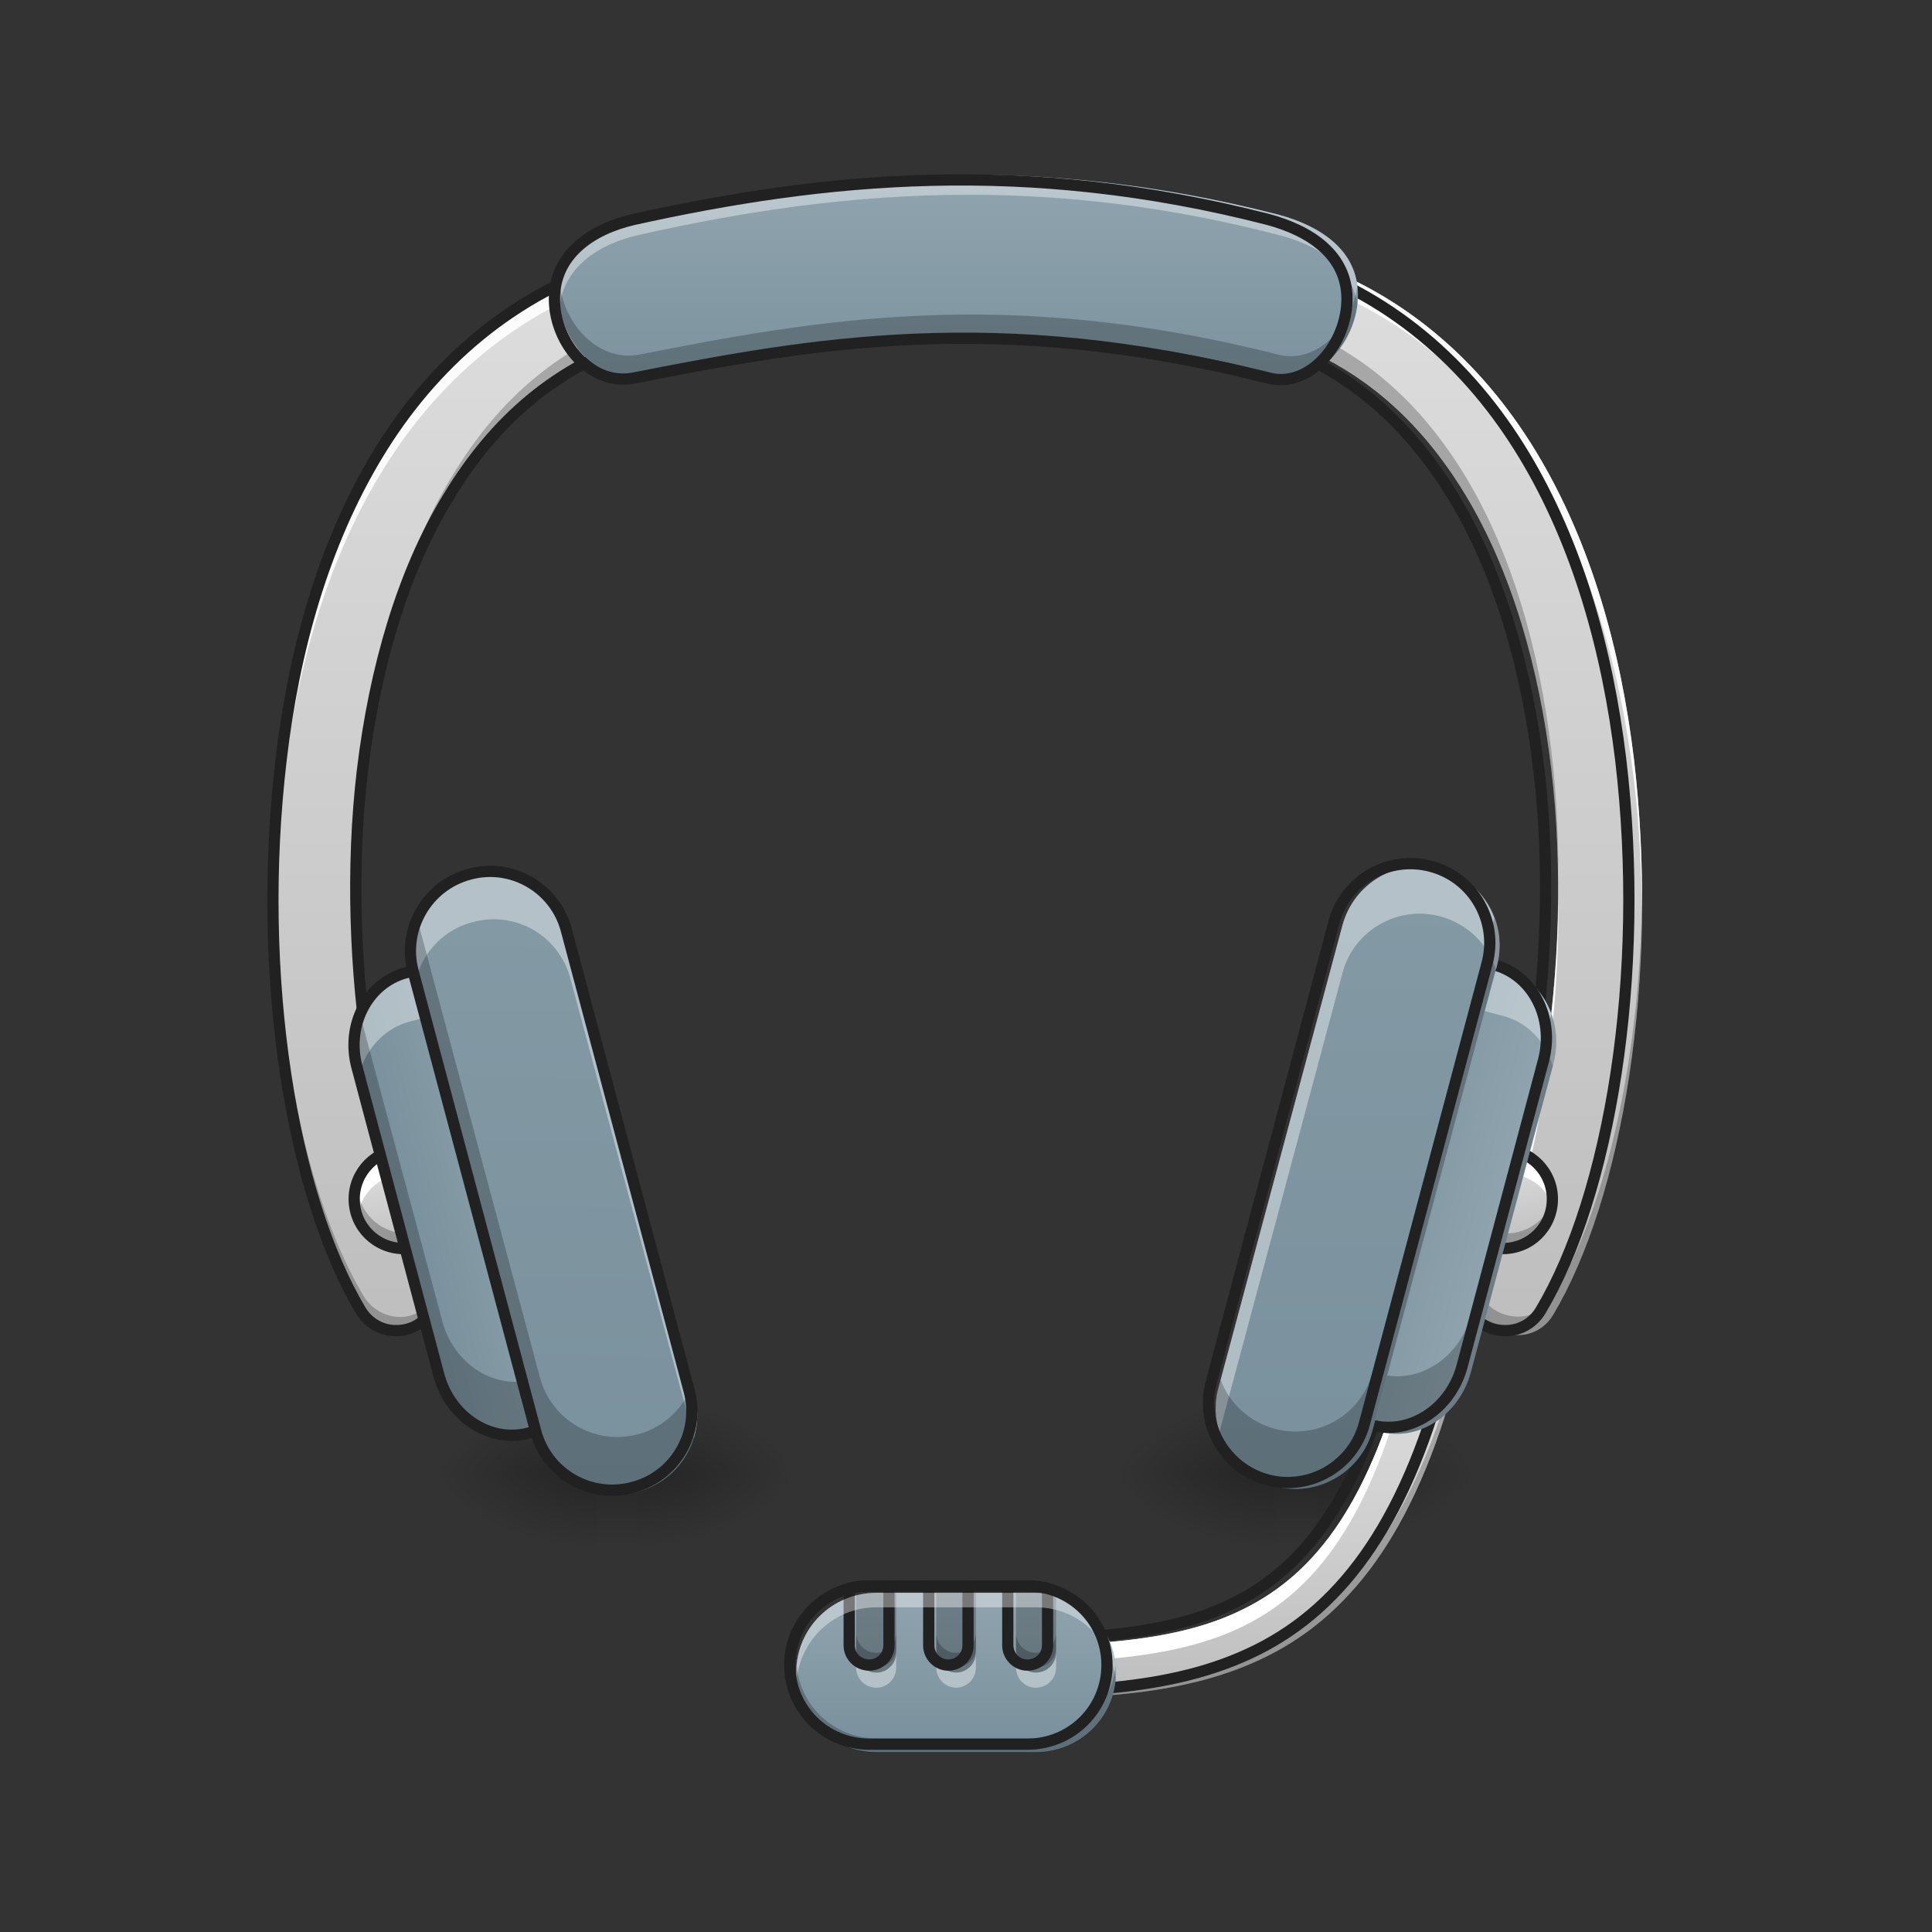 <svg height="16" viewBox="0 0 16 16" width="16" xmlns="http://www.w3.org/2000/svg" xmlns:xlink="http://www.w3.org/1999/xlink"><rect x="0" y="0" width="16" height="16" fill="#333333" stroke="none"/><linearGradient id="a"><stop offset="0" stop-color="#bdbdbd"/><stop offset="1" stop-color="#e0e0e0"/></linearGradient><linearGradient id="b" gradientUnits="userSpaceOnUse" x1="5.292" x2="5.292" xlink:href="#a" y1="11.371" y2="1.448"/><linearGradient id="c" gradientUnits="userSpaceOnUse" x1="10.254" x2="10.254" xlink:href="#a" y1="11.371" y2="1.448"/><linearGradient id="d"><stop offset="0" stop-color="#78909c"/><stop offset="1" stop-color="#90a4ae"/></linearGradient><linearGradient id="e" gradientUnits="userSpaceOnUse" x1="7.938" x2="7.938" xlink:href="#d" y1="3.433" y2="1.448"/><linearGradient id="f"><stop offset="0" stop-opacity=".275"/><stop offset="1" stop-opacity="0"/></linearGradient><linearGradient id="g" gradientTransform="matrix(.001 0 0 .031 10.399 4.9)" gradientUnits="userSpaceOnUse" x1="254" x2="254" xlink:href="#f" y1="233.5" y2="254.667"/><linearGradient id="h"><stop offset="0" stop-opacity=".314"/><stop offset=".222" stop-opacity=".275"/><stop offset="1" stop-opacity="0"/></linearGradient><radialGradient id="i" cx="450.909" cy="189.579" gradientTransform="matrix(0 -.039 -.07 -0 24.06 29.979)" gradientUnits="userSpaceOnUse" r="21.167" xlink:href="#h"/><radialGradient id="j" cx="450.909" cy="189.579" gradientTransform="matrix(-0 .039 .07 0 -2.602 -5.583)" gradientUnits="userSpaceOnUse" r="21.167" xlink:href="#h"/><radialGradient id="k" cx="450.909" cy="189.579" gradientTransform="matrix(-0 -.039 .07 -0 -2.602 29.978)" gradientUnits="userSpaceOnUse" r="21.167" xlink:href="#h"/><radialGradient id="l" cx="450.909" cy="189.579" gradientTransform="matrix(0 .039 -.07 0 24.06 -5.583)" gradientUnits="userSpaceOnUse" r="21.167" xlink:href="#h"/><linearGradient id="m" gradientTransform="matrix(.001 0 0 .031 4.776 4.9)" gradientUnits="userSpaceOnUse" x1="254" x2="254" xlink:href="#f" y1="233.5" y2="254.667"/><radialGradient id="n" cx="450.909" cy="189.579" gradientTransform="matrix(0 -.039 -.07 -0 18.437 29.979)" gradientUnits="userSpaceOnUse" r="21.167" xlink:href="#h"/><radialGradient id="o" cx="450.909" cy="189.579" gradientTransform="matrix(-0 .039 .07 0 -8.225 -5.583)" gradientUnits="userSpaceOnUse" r="21.167" xlink:href="#h"/><radialGradient id="p" cx="450.909" cy="189.579" gradientTransform="matrix(-0 -.039 .07 -0 -8.225 29.978)" gradientUnits="userSpaceOnUse" r="21.167" xlink:href="#h"/><radialGradient id="q" cx="450.909" cy="189.579" gradientTransform="matrix(0 .039 -.07 0 18.437 -5.583)" gradientUnits="userSpaceOnUse" r="21.167" xlink:href="#h"/><linearGradient id="r" gradientUnits="userSpaceOnUse" x1="12.557" x2="12.391" xlink:href="#a" y1="10.379" y2="9.552"/><linearGradient id="s" gradientUnits="userSpaceOnUse" x1="3.453" x2="3.287" xlink:href="#a" y1="10.379" y2="9.552"/><linearGradient id="t" gradientTransform="matrix(.03 -.008 .008 .03 -.02 5.892)" gradientUnits="userSpaceOnUse" x1="67.603" x2="110.936" xlink:href="#d" y1="158.926" y2="158.926"/><linearGradient id="u" gradientUnits="userSpaceOnUse" x1="10.895" x2="10.895" xlink:href="#a" y1="14.182" y2="11.206"/><linearGradient id="v" gradientTransform="matrix(.03 .008 -.008 .03 -.02 5.892)" gradientUnits="userSpaceOnUse" x1="379.561" x2="422.894" xlink:href="#d" y1="25.976" y2="25.976"/><linearGradient id="w" gradientTransform="matrix(.03 .008 -.008 .03 -.02 5.892)" gradientUnits="userSpaceOnUse" x1="428.452" x2="324.364" xlink:href="#d" y1="126.934" y2="-261.53"/><linearGradient id="x" gradientTransform="matrix(.03 -.008 .008 .03 -.02 5.892)" gradientUnits="userSpaceOnUse" x1="100.39" x2="217.44" xlink:href="#d" y1="279.593" y2="-116.354"/><linearGradient id="y" gradientUnits="userSpaceOnUse" x1="7.918" x2="7.918" xlink:href="#d" y1="14.513" y2="13.19"/><path d="m5.285 2.098c-.031 0-.062.004-.09.016-.914.273-1.59.879-2.043 1.629s-.699 1.641-.805 2.543c-.215 1.809.09 3.641.664 4.602.062.105.18.172.301.168.125 0 .238-.066.297-.176.062-.109.059-.242-.008-.348-.418-.691-.773-2.496-.574-4.164.102-.832.328-1.637.715-2.27.383-.637.91-1.105 1.648-1.328.168-.047.273-.211.246-.383-.027-.172-.18-.297-.352-.289zm0 0" fill="url(#b)"/><path d="m10.582 2.098c-.172-.004-.316.125-.344.293-.023.168.082.332.246.379.742.223 1.266.691 1.652 1.328.383.633.613 1.438.711 2.27.199 1.668-.156 3.473-.574 4.164-.062.105-.066.238-.008.348s.172.176.297.176c.125.004.238-.062.301-.168.574-.961.883-2.793.668-4.602-.109-.902-.355-1.793-.809-2.543s-1.125-1.355-2.039-1.629c-.035-.012-.066-.016-.102-.016zm0 0" fill="url(#c)"/><path d="m5.285 2.098c-.031 0-.062.004-.09.016-.914.273-1.59.879-2.043 1.629s-.699 1.641-.805 2.543c-.051.426-.074.852-.07 1.266.004-.355.027-.723.07-1.086.105-.902.352-1.797.805-2.543.453-.75 1.129-1.355 2.043-1.633.027-.008.059-.012.09-.016.16-.004.301.102.344.254.027-.105.004-.215-.062-.301-.07-.086-.172-.133-.281-.129zm-2.312 5.348c-.016 1.375.285 2.695.629 3.266.016.027.031.059.039.09.023-.09.012-.188-.039-.27-.328-.543-.617-1.777-.629-3.086zm0 0" fill="#fff" fill-opacity=".89"/><path d="m5.633 2.363c-.031.121-.121.219-.242.254-.738.223-1.266.691-1.648 1.328-.387.633-.613 1.438-.715 2.27-.043.352-.059.711-.055 1.062 0-.301.02-.609.055-.91.102-.832.328-1.637.715-2.27.383-.637.91-1.105 1.648-1.328.176-.051.281-.23.242-.406zm-3.355 5.02c-.012 1.418.277 2.738.734 3.504.086.145.266.207.422.145.16-.062.246-.227.211-.395-.031.137-.145.242-.281.266-.141.02-.277-.047-.352-.168-.441-.738-.723-1.992-.734-3.352zm0 0" fill-opacity=".235"/><path d="m10.582 2.098c-.105-.004-.207.047-.273.133-.066.082-.086.195-.059.297.039-.148.176-.254.332-.254.035 0 .066.008.102.016.914.277 1.586.883 2.039 1.633.453.746.699 1.641.809 2.543.043.363.062.73.066 1.086.004-.414-.016-.84-.066-1.266-.109-.902-.355-1.793-.809-2.543s-1.125-1.355-2.039-1.629c-.035-.012-.066-.016-.102-.016zm2.324 5.348c-.016 1.309-.305 2.543-.633 3.086-.047.082-.062.18-.039.27.012-.031.023-.062.039-.09.344-.57.645-1.891.633-3.266zm0 0" fill="#fff" fill-opacity=".89"/><path d="m169.109-147.881c-1 0-2.0.125-2.875.5-29.247 8.749-50.87 28.122-65.369 52.12-14.499 23.998-22.373 52.495-25.748 81.367-6.874 57.869 2.875 116.489 21.248 147.236 2 3.375 5.749 5.499 9.624 5.374 4 0 7.624-2.125 9.499-5.624 2-3.5 1.875-7.749-.25-11.124-13.374-22.123-24.748-79.867-18.373-133.237 3.25-26.622 10.499-52.37 22.873-72.618 12.249-20.373 29.122-35.372 52.745-42.496 5.374-1.5 8.749-6.749 7.874-12.249-.875-5.499-5.749-9.499-11.249-9.249zm0 0" fill="none" stroke="#212121" stroke-linecap="round" stroke-width="3" transform="matrix(.031 0 0 .031 0 6.719)"/><path d="m10.246 2.363c-.039.18.066.355.238.406.742.223 1.266.691 1.652 1.328.383.633.613 1.438.711 2.27.035.301.055.609.059.91 0-.352-.016-.711-.059-1.062-.098-.832-.328-1.637-.711-2.27-.387-.637-.91-1.105-1.652-1.328-.117-.035-.211-.133-.238-.254zm3.352 5.02c-.008 1.359-.293 2.613-.734 3.352-.07.121-.211.188-.348.164-.141-.02-.254-.125-.285-.262-.035.164.055.332.211.395s.336 0 .422-.145c.457-.766.746-2.086.734-3.504zm0 0" fill-opacity=".235"/><path d="m338.593-147.881c-5.499-.125-10.124 4-10.999 9.374-.75 5.374 2.625 10.624 7.874 12.124 23.748 7.124 40.496 22.123 52.87 42.496 12.249 20.248 19.623 45.996 22.748 72.618 6.374 53.37-5 111.114-18.373 133.237-2 3.375-2.125 7.624-.25 11.124s5.499 5.624 9.499 5.624c4.0.125 7.624-2 9.624-5.374 18.373-30.747 28.247-89.366 21.373-147.236-3.5-28.872-11.374-57.37-25.873-81.367-14.499-23.998-35.997-43.371-65.244-52.12-1.125-.375-2.125-.5-3.25-.5zm0 0" fill="none" stroke="#212121" stroke-linecap="round" stroke-width="3" transform="matrix(.031 0 0 .031 0 6.719)"/><path d="m5.293 1.777c1.59-.352 3.27-.52 5.293 0 .352.094.66.297.66.664 0 .367-.305.75-.66.66-2.262-.574-3.824-.289-5.293 0-.359.07-.664-.293-.664-.66 0-.367.305-.582.664-.664zm0 0" fill="url(#e)"/><path d="m8.023 1.449c-.965 0-1.863.137-2.73.328-.359.082-.664.297-.664.664 0 .027.004.055.008.082.043-.316.324-.504.656-.578.867-.195 1.766-.332 2.73-.332.797 0 1.645.094 2.562.332.324.082.613.262.656.578 0-.027.004-.055.004-.082 0-.367-.309-.57-.66-.664-.918-.234-1.766-.328-2.562-.328zm0 0" fill="#fff" fill-opacity=".392"/><path d="m4.637 2.359c-.004.027-.008.055-.008.082 0 .367.305.73.664.66 1.469-.289 3.031-.574 5.293 0 .355.09.66-.293.66-.66 0-.027-.004-.055-.004-.082-.043.34-.328.66-.656.578-2.262-.574-3.824-.289-5.293 0-.332.062-.617-.242-.656-.578zm0 0" fill-opacity=".235"/><path d="m169.359-158.13c50.87-11.249 104.615-16.623 169.359 0 11.249 3 21.123 9.499 21.123 21.248s-9.749 23.998-21.123 21.123c-72.368-18.373-122.363-9.249-169.359 0-11.499 2.25-21.248-9.374-21.248-21.123s9.749-18.623 21.248-21.248zm0 0" fill="none" stroke="#212121" stroke-linecap="round" stroke-linejoin="round" stroke-width="3" transform="matrix(.031 0 0 .031 0 6.719)"/><path d="m10.562 12.199h.332v.66h-.332zm0 0" fill="url(#g)"/><path d="m10.895 12.199h1.324v-.664h-1.324zm0 0" fill="url(#i)"/><path d="m10.562 12.199h-1.32v.66h1.32zm0 0" fill="url(#j)"/><path d="m10.562 12.199h-1.32v-.664h1.32zm0 0" fill="url(#k)"/><path d="m10.895 12.199h1.324v.66h-1.324zm0 0" fill="url(#l)"/><path d="m4.941 12.199h.332v.66h-.332zm0 0" fill="url(#m)"/><path d="m5.273 12.199h1.32v-.664h-1.32zm0 0" fill="url(#n)"/><path d="m4.941 12.199h-1.324v.66h1.324zm0 0" fill="url(#o)"/><path d="m4.941 12.199h-1.324v-.664h1.324zm0 0" fill="url(#p)"/><path d="m5.273 12.199h1.32v.66h-1.32zm0 0" fill="url(#q)"/><path d="m12.473 9.551c.23 0 .414.188.414.414 0 .23-.184.414-.414.414-.227 0-.41-.184-.41-.414 0-.227.184-.414.41-.414zm0 0" fill="url(#r)"/><path d="m12.473 9.551c-.227 0-.41.184-.41.414 0 .027 0 .055.008.082.035-.188.203-.328.402-.328.203 0 .367.141.406.328.004-.027.008-.055.008-.082 0-.23-.184-.414-.414-.414zm0 0" fill="#fff"/><path d="m12.473 10.379c-.227 0-.41-.184-.41-.414 0-.027 0-.055.008-.082.035.188.203.332.402.332.203 0 .367-.145.406-.332.004.027.008.055.008.082 0 .23-.184.414-.414.414zm0 0" fill-opacity=".235"/><path d="m108.433 127.637c7.374 0 13.249 5.999 13.249 13.249 0 7.374-5.874 13.249-13.249 13.249-7.249 0-13.124-5.874-13.124-13.249 0-7.249 5.874-13.249 13.124-13.249zm0 0" fill="none" stroke="#212121" stroke-linecap="round" stroke-linejoin="round" stroke-width="3" transform="matrix(.031 0 0 .031 9.084 5.562)"/><path d="m3.371 9.551c.227 0 .414.188.414.414 0 .23-.188.414-.414.414-.23 0-.414-.184-.414-.414 0-.227.184-.414.414-.414zm0 0" fill="url(#s)"/><path d="m3.371 9.551c-.23 0-.414.184-.414.414 0 .027.004.055.008.082.039-.188.203-.328.406-.328.199 0 .367.141.402.328.008-.027.012-.055.012-.082 0-.23-.188-.414-.414-.414zm0 0" fill="#fff"/><path d="m3.371 10.379c-.23 0-.414-.184-.414-.414 0-.027.004-.055.008-.082.039.188.203.332.406.332.199 0 .367-.145.402-.332.008.027.012.055.012.082 0 .23-.188.414-.414.414zm0 0" fill-opacity=".235"/><path d="m108.516 127.637c7.249 0 13.249 5.999 13.249 13.249 0 7.374-5.999 13.249-13.249 13.249-7.374 0-13.249-5.874-13.249-13.249 0-7.249 5.874-13.249 13.249-13.249zm0 0" fill="none" stroke="#212121" stroke-linecap="round" stroke-linejoin="round" stroke-width="3" transform="matrix(.031 0 0 .031 -.02 5.562)"/><path d="m3.387 8.066.117-.031c.32-.086.656.129.754.484l.684 2.555c.094.352-.09.711-.41.797l-.117.031c-.32.086-.656-.133-.75-.484l-.684-2.559c-.098-.352.086-.707.406-.793zm0 0" fill="url(#t)"/><path d="m3.656 8.016c-.051 0-.102.008-.152.02l-.117.031c-.32.086-.504.441-.406.793v.012c.059-.195.207-.355.406-.41l.117-.031c.32-.086.656.129.754.484l.68 2.543c.035-.117.039-.25.004-.383l-.684-2.555c-.082-.301-.332-.5-.602-.504zm0 0" fill="#fff" fill-opacity=".392"/><path d="m2.992 8.441c-.043.129-.051.273-.012.418l.684 2.559c.094.352.43.57.75.484l.117-.031c.32-.086.504-.441.41-.797l-.016-.055c-.062.184-.207.324-.395.375l-.117.031c-.32.086-.656-.129-.75-.484zm0 0" fill-opacity=".235"/><path d="m87.298 95.404 3.881.005c10.611-.003 19.215 9.419 19.289 21.214l-.029 84.618c-.014 11.642-8.664 21.229-19.276 21.232l-3.881-.005c-10.611.003-19.183-9.539-19.169-21.181l.061-84.739c-.107-11.674 8.511-21.14 19.123-21.144zm0 0" fill="none" stroke="#212121" stroke-linecap="round" stroke-linejoin="round" stroke-width="3" transform="matrix(.03 -.008 .008 .03 -.02 5.892)"/><path d="m11.895 10.984c-.105-.004-.195.066-.219.168-.324 1.289-.777 1.875-1.375 2.172-.598.301-1.391.309-2.383.309-.078 0-.152.039-.191.109-.039.066-.039.152 0 .219.039.07.113.109.191.109.992 0 1.852.008 2.578-.355.727-.363 1.266-1.102 1.602-2.457.02-.062.004-.133-.035-.188-.039-.051-.102-.086-.168-.086zm0 0" fill="url(#u)"/><path d="m11.895 10.984c-.105-.004-.195.066-.219.168-.324 1.289-.777 1.875-1.375 2.172-.598.301-1.391.309-2.383.309-.07 0-.137.031-.18.09s-.055.133-.031.199c.031-.09.117-.152.211-.148.992 0 1.785-.012 2.383-.309.598-.297 1.051-.883 1.375-2.172.023-.102.113-.172.219-.172.094.004.172.066.199.152.004-.004.004-.012.004-.016.02-.062.004-.133-.035-.188-.039-.051-.102-.086-.168-.086zm0 0" fill="#fff"/><path d="m12.098 11.148c-.336 1.359-.875 2.094-1.602 2.461-.727.363-1.586.352-2.578.352-.102 0-.191-.066-.215-.164-.016.066-.004.137.039.191.043.051.109.082.176.082.992 0 1.852.008 2.578-.355.727-.363 1.266-1.102 1.602-2.457.012-.035.012-.074 0-.109zm0 0" fill-opacity=".235"/><path d="m381.24 120.591c-3.375-.125-6.249 2.125-6.999 5.374-10.374 41.246-24.873 59.994-43.996 69.493-19.123 9.624-44.496 9.874-76.243 9.874-2.5 0-4.875 1.25-6.124 3.5-1.25 2.125-1.25 4.875 0 6.999 1.25 2.25 3.625 3.5 6.124 3.5 31.747 0 59.244.25 82.492-11.374 23.248-11.624 40.496-35.247 51.245-78.617.625-2.0.125-4.25-1.125-5.999-1.25-1.625-3.25-2.75-5.374-2.75zm0 0" fill="none" stroke="#212121" stroke-linecap="round" stroke-width="3" transform="matrix(.031 0 0 .031 -.02 7.216)"/><path d="m12.336 7.988.117.031c.32.086.504.441.41.797l-.684 2.555c-.098.352-.434.57-.754.484l-.117-.031c-.32-.086-.504-.441-.406-.797l.684-2.555c.094-.352.43-.57.75-.484zm0 0" fill="url(#v)"/><path d="m12.188 7.973c-.27 0-.523.203-.602.5l-.684 2.555c-.039.133-.035.266 0 .387l.684-2.547c.094-.355.43-.57.75-.484l.117.031c.203.055.348.215.406.414l.004-.012c.094-.355-.09-.711-.41-.797l-.117-.031c-.047-.012-.098-.02-.148-.016zm0 0" fill="#fff" fill-opacity=".392"/><path d="m12.848 8.395-.668 2.504c-.098.352-.434.566-.754.48l-.117-.031c-.188-.047-.328-.191-.395-.375l-.012.055c-.098.355.086.711.406.797l.117.031c.32.086.656-.129.754-.484l.684-2.555c.039-.148.031-.293-.016-.422zm0 0" fill-opacity=".235"/><path d="m399.248-37.554 3.881-.005c10.611.003 19.23 9.469 19.276 21.232l.029 84.618c-.107 11.674-8.678 21.217-19.289 21.214l-3.881.005c-10.611-.003-19.23-9.469-19.155-21.264l-.029-84.618c-.014-11.642 8.557-21.185 19.169-21.181zm0 0" fill="none" stroke="#212121" stroke-linecap="round" stroke-linejoin="round" stroke-width="3" transform="matrix(.03 .008 -.008 .03 -.02 5.892)"/><path d="m11.926 7.195c.355.094.562.457.469.809l-1.027 3.836c-.094.352-.457.562-.809.469-.355-.098-.562-.461-.469-.812l1.027-3.832c.094-.355.457-.562.809-.469zm0 0" fill="url(#w)"/><path d="m3.914 7.242c.352-.098.715.113.809.465l1.027 3.836c.098.352-.113.715-.465.809-.355.098-.719-.113-.812-.465l-1.027-3.836c-.094-.352.117-.715.469-.809zm0 0" fill="url(#x)"/><path d="m11.762 7.172c-.293-.004-.562.191-.645.492l-1.027 3.832c-.035.125-.027.254.008.367l1.02-3.805c.094-.355.457-.562.809-.469.23.062.398.234.461.441l.008-.027c.098-.352-.113-.715-.469-.809-.055-.016-.109-.023-.164-.023zm0 0" fill="#fff" fill-opacity=".392"/><path d="m4.078 7.219c-.055 0-.109.008-.164.023-.355.094-.562.453-.469.809l.008.027c.066-.211.234-.383.461-.441.355-.098.715.113.809.465l1.023 3.809c.035-.113.039-.242.004-.367l-1.027-3.836c-.078-.297-.348-.492-.645-.488zm0 0" fill="#fff" fill-opacity=".392"/><path d="m12.375 7.602-1.008 3.762c-.094.355-.457.562-.809.469-.215-.059-.379-.215-.449-.406l-.02.07c-.094.355.113.715.469.812.352.094.715-.117.809-.469l1.027-3.836c.039-.137.027-.277-.02-.402zm0 0" fill-opacity=".235"/><path d="m3.465 7.648c-.047.125-.055.266-.02.402l1.027 3.836c.098.352.457.562.812.465.352-.094.562-.453.465-.809l-.016-.07c-.074.191-.234.348-.449.406-.355.094-.715-.113-.812-.469zm0 0" fill-opacity=".235"/><path d="m377.265-68.888c11.763-.046 21.17 9.467 21.184 21.109l.015 127.064c.014 11.642-9.467 21.17-21.109 21.184-11.795-.074-21.202-9.588-21.216-21.23l.017-126.943c-.046-11.763 9.467-21.17 21.109-21.184zm0 0" fill="none" stroke="#212121" stroke-linecap="round" stroke-linejoin="round" stroke-width="3" transform="matrix(.03 .008 -.008 .03 -.02 6.223)"/><path d="m113.161 64.074c11.674-.107 21.155 9.421 21.141 21.063l-.015 127.064c.107 11.674-9.421 21.155-21.063 21.141-11.795.074-21.276-9.453-21.262-21.095l.015-127.064c.014-11.642 9.542-21.123 21.184-21.109zm0 0" fill="none" stroke="#212121" stroke-linecap="round" stroke-linejoin="round" stroke-width="3" transform="matrix(.03 -.008 .008 .03 -.02 6.223)"/><path d="m7.258 13.191h1.32c.367 0 .664.293.664.66 0 .367-.297.66-.664.66h-1.32c-.367 0-.664-.293-.664-.66 0-.367.297-.66.664-.66zm0 0" fill="url(#y)"/><path d="m7.258 13.191c-.059 0-.113.004-.168.02v.477c0 .09.074.164.168.164.09 0 .164-.074.164-.164v-.496zm.496 0v.496c0 .09.074.164.164.164.09 0 .164-.074.164-.164v-.496zm.66 0v.496c0 .09.074.164.164.164.094 0 .168-.074.168-.164v-.477c-.055-.016-.109-.02-.168-.02zm0 0" fill-opacity=".235"/><path d="m7.09 13.688v.121c0 .094.074.168.168.168.09 0 .164-.074.164-.168v-.121c0 .09-.074.164-.164.164-.094 0-.168-.074-.168-.164zm.664 0v.121c0 .094.074.168.164.168.09 0 .164-.074.164-.168v-.121c0 .09-.074.164-.164.164-.09 0-.164-.074-.164-.164zm.66 0v.121c0 .094.074.168.164.168.094 0 .168-.074.168-.168v-.121c0 .09-.074.164-.168.164-.09 0-.164-.074-.164-.164zm0 0" fill="#fff" fill-opacity=".392"/><path d="m7.09 13.52v.125c0 .094.074.164.168.164.09 0 .164-.07.164-.164v-.125c0 .094-.074.168-.164.168-.094 0-.168-.074-.168-.168zm.664 0v.125c0 .094.074.164.164.164.09 0 .164-.07.164-.164v-.125c0 .094-.074.168-.164.168-.09 0-.164-.074-.164-.168zm.66 0v.125c0 .094.074.164.164.164.094 0 .168-.07.168-.164v-.125c0 .094-.074.168-.168.168-.09 0-.164-.074-.164-.168zm0 0" fill-opacity=".235"/><path d="m232.879 222.959c-1.875 0-3.625.125-5.374.625v15.249c0 2.875 2.375 5.249 5.374 5.249 2.875 0 5.249-2.375 5.249-5.249v-15.873zm15.873 0v15.873c0 2.875 2.375 5.249 5.249 5.249 2.875 0 5.249-2.375 5.249-5.249v-15.873zm21.123 0v15.873c0 2.875 2.375 5.249 5.249 5.249 3 0 5.374-2.375 5.374-5.249v-15.249c-1.75-.5-3.5-.625-5.374-.625zm0 0" fill="none" stroke="#212121" stroke-linecap="round" stroke-linejoin="round" stroke-width="3" transform="matrix(.031 0 0 .031 -.02 6.223)"/><path d="m7.258 13.191c-.367 0-.664.293-.664.66 0 .02.004.043.004.062.031-.336.312-.602.66-.602h1.32c.348 0 .629.266.66.602 0-.02.004-.043.004-.062 0-.367-.297-.66-.664-.66zm0 0" fill="#fff" fill-opacity=".392"/><path d="m7.258 14.516c-.367 0-.664-.293-.664-.66 0-.02.004-.043.004-.062.031.34.312.602.66.602h1.32c.348 0 .629-.262.66-.602 0 .02.004.043.004.062 0 .367-.297.66-.664.66zm0 0" fill-opacity=".235"/><path d="m232.879 222.959h42.246c11.749 0 21.248 9.374 21.248 21.123s-9.499 21.123-21.248 21.123h-42.246c-11.749 0-21.248-9.374-21.248-21.123s9.499-21.123 21.248-21.123zm0 0" fill="none" stroke="#212121" stroke-linecap="round" stroke-linejoin="round" stroke-width="3" transform="matrix(.031 0 0 .031 -.02 6.223)"/></svg>